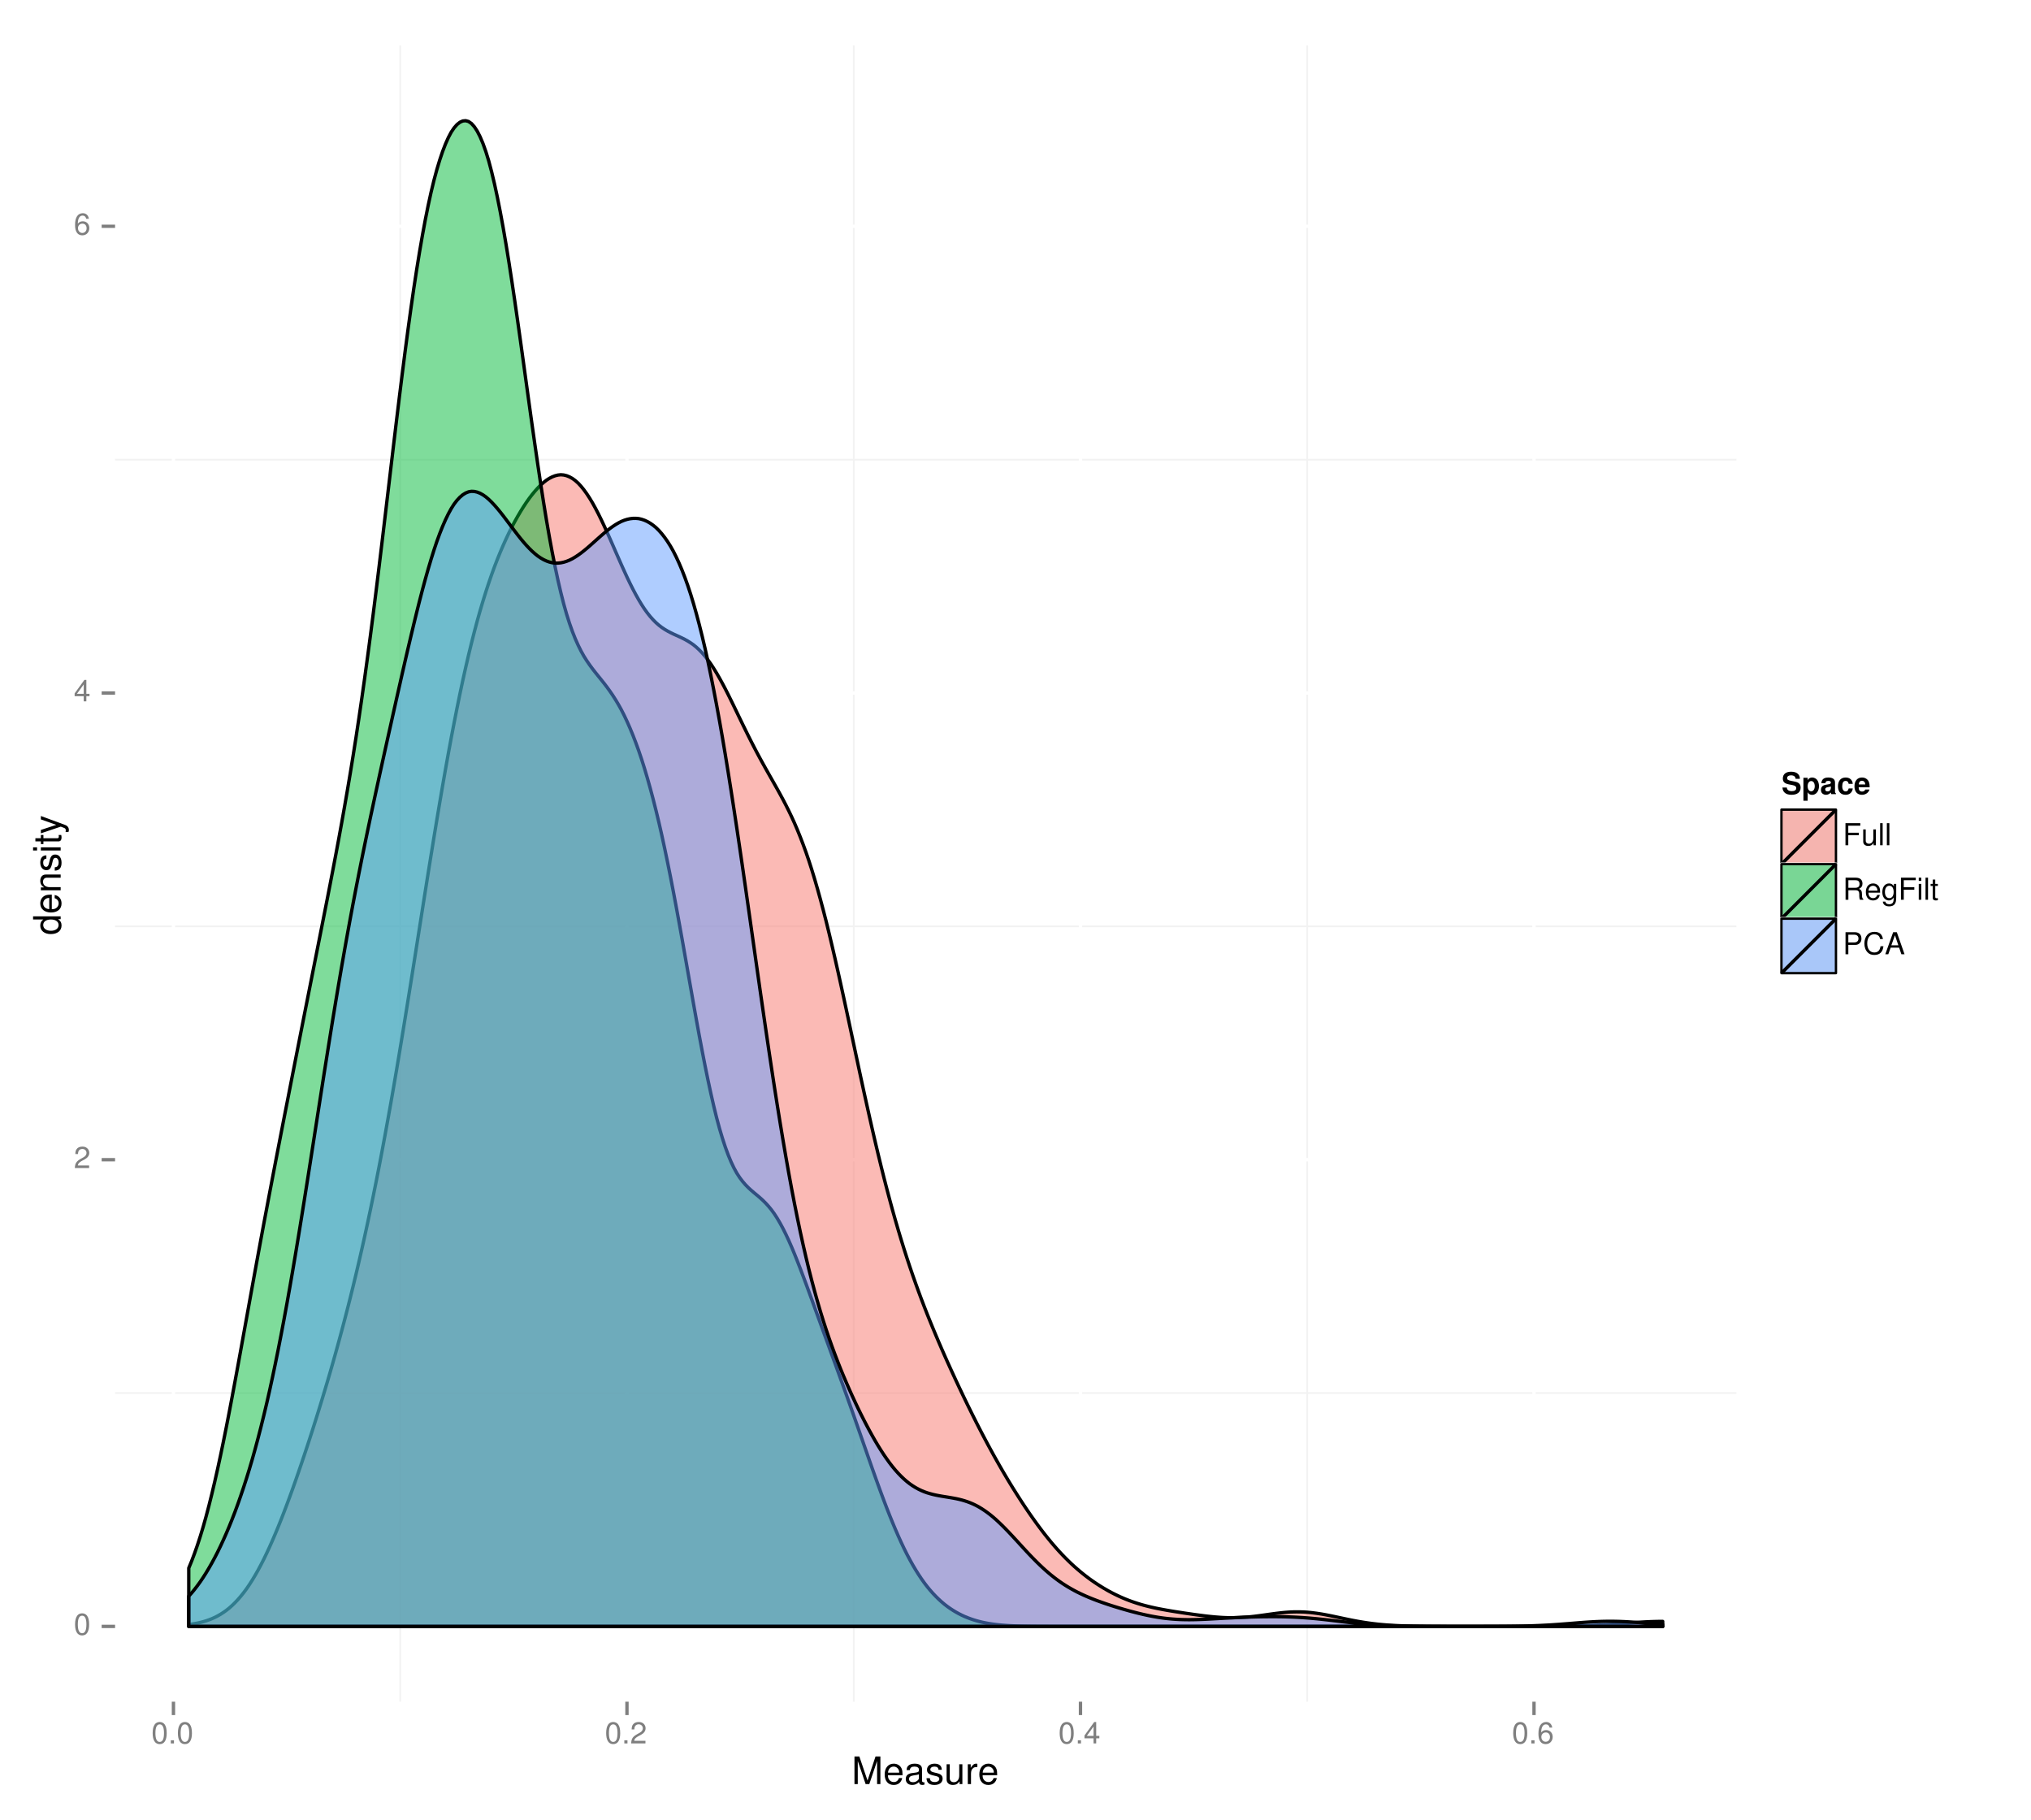 <?xml version="1.0" encoding="UTF-8"?>
<svg xmlns="http://www.w3.org/2000/svg" xmlns:xlink="http://www.w3.org/1999/xlink" width="644pt" height="577pt" viewBox="0 0 644 577" version="1.1">
<defs>
<g>
<symbol overflow="visible" id="glyph0-0">
<path style="stroke:none;" d=""/>
</symbol>
<symbol overflow="visible" id="glyph0-1">
<path style="stroke:none;" d="M 2.641 -6.797 C 2 -6.797 1.422 -6.531 1.078 -6.047 C 0.641 -5.453 0.406 -4.547 0.406 -3.297 C 0.406 -1 1.188 0.219 2.641 0.219 C 4.078 0.219 4.859 -1 4.859 -3.234 C 4.859 -4.562 4.656 -5.438 4.203 -6.047 C 3.844 -6.531 3.281 -6.797 2.641 -6.797 Z M 2.641 -6.047 C 3.547 -6.047 4 -5.125 4 -3.312 C 4 -1.375 3.562 -0.484 2.625 -0.484 C 1.734 -0.484 1.281 -1.422 1.281 -3.281 C 1.281 -5.141 1.734 -6.047 2.641 -6.047 Z M 2.641 -6.047 "/>
</symbol>
<symbol overflow="visible" id="glyph0-2">
<path style="stroke:none;" d="M 4.859 -0.828 L 1.281 -0.828 C 1.359 -1.391 1.672 -1.75 2.5 -2.234 L 3.469 -2.75 C 4.406 -3.266 4.906 -3.969 4.906 -4.812 C 4.906 -5.375 4.672 -5.906 4.266 -6.266 C 3.859 -6.625 3.375 -6.797 2.719 -6.797 C 1.859 -6.797 1.219 -6.5 0.844 -5.922 C 0.609 -5.562 0.5 -5.125 0.484 -4.438 L 1.328 -4.438 C 1.359 -4.906 1.406 -5.188 1.531 -5.406 C 1.75 -5.812 2.188 -6.062 2.703 -6.062 C 3.469 -6.062 4.031 -5.516 4.031 -4.781 C 4.031 -4.25 3.719 -3.797 3.125 -3.438 L 2.234 -2.938 C 0.812 -2.141 0.406 -1.5 0.328 0 L 4.859 0 Z M 4.859 -0.828 "/>
</symbol>
<symbol overflow="visible" id="glyph0-3">
<path style="stroke:none;" d="M 3.141 -1.625 L 3.141 0 L 3.984 0 L 3.984 -1.625 L 4.984 -1.625 L 4.984 -2.391 L 3.984 -2.391 L 3.984 -6.797 L 3.359 -6.797 L 0.266 -2.516 L 0.266 -1.625 Z M 3.141 -2.391 L 1 -2.391 L 3.141 -5.359 Z M 3.141 -2.391 "/>
</symbol>
<symbol overflow="visible" id="glyph0-4">
<path style="stroke:none;" d="M 4.781 -5.031 C 4.609 -6.141 3.891 -6.797 2.844 -6.797 C 2.094 -6.797 1.422 -6.438 1.031 -5.828 C 0.609 -5.172 0.406 -4.344 0.406 -3.094 C 0.406 -1.953 0.578 -1.234 0.984 -0.625 C 1.359 -0.078 1.953 0.219 2.703 0.219 C 3.984 0.219 4.922 -0.734 4.922 -2.078 C 4.922 -3.344 4.062 -4.234 2.844 -4.234 C 2.172 -4.234 1.641 -3.969 1.281 -3.469 C 1.281 -5.125 1.828 -6.047 2.797 -6.047 C 3.391 -6.047 3.797 -5.672 3.938 -5.031 Z M 2.734 -3.484 C 3.547 -3.484 4.062 -2.922 4.062 -2 C 4.062 -1.156 3.484 -0.531 2.703 -0.531 C 1.922 -0.531 1.328 -1.188 1.328 -2.047 C 1.328 -2.891 1.906 -3.484 2.734 -3.484 Z M 2.734 -3.484 "/>
</symbol>
<symbol overflow="visible" id="glyph0-5">
<path style="stroke:none;" d="M 1.828 -1 L 0.828 -1 L 0.828 0 L 1.828 0 Z M 1.828 -1 "/>
</symbol>
<symbol overflow="visible" id="glyph0-6">
<path style="stroke:none;" d="M 1.75 -3.188 L 5.094 -3.188 L 5.094 -3.969 L 1.75 -3.969 L 1.75 -6.203 L 5.562 -6.203 L 5.562 -7 L 0.859 -7 L 0.859 0 L 1.75 0 Z M 1.75 -3.188 "/>
</symbol>
<symbol overflow="visible" id="glyph0-7">
<path style="stroke:none;" d="M 4.625 0 L 4.625 -5.031 L 3.828 -5.031 L 3.828 -2.172 C 3.828 -1.156 3.297 -0.484 2.453 -0.484 C 1.828 -0.484 1.422 -0.859 1.422 -1.469 L 1.422 -5.031 L 0.625 -5.031 L 0.625 -1.156 C 0.625 -0.312 1.25 0.219 2.219 0.219 C 2.969 0.219 3.438 -0.031 3.906 -0.703 L 3.906 0 Z M 4.625 0 "/>
</symbol>
<symbol overflow="visible" id="glyph0-8">
<path style="stroke:none;" d="M 1.453 -7 L 0.656 -7 L 0.656 0 L 1.453 0 Z M 1.453 -7 "/>
</symbol>
<symbol overflow="visible" id="glyph0-9">
<path style="stroke:none;" d="M 1.781 -3.016 L 4.094 -3.016 C 4.891 -3.016 5.234 -2.625 5.234 -1.766 L 5.234 -1.141 C 5.234 -0.703 5.312 -0.281 5.438 0 L 6.516 0 L 6.516 -0.219 C 6.172 -0.453 6.109 -0.703 6.094 -1.625 C 6.078 -2.781 5.906 -3.125 5.141 -3.453 C 5.922 -3.844 6.25 -4.328 6.25 -5.125 C 6.25 -6.328 5.484 -7 4.109 -7 L 0.891 -7 L 0.891 0 L 1.781 0 Z M 1.781 -3.797 L 1.781 -6.203 L 3.938 -6.203 C 4.438 -6.203 4.734 -6.125 4.953 -5.938 C 5.188 -5.734 5.312 -5.422 5.312 -5 C 5.312 -4.172 4.891 -3.797 3.938 -3.797 Z M 1.781 -3.797 "/>
</symbol>
<symbol overflow="visible" id="glyph0-10">
<path style="stroke:none;" d="M 4.922 -2.25 C 4.922 -3.016 4.859 -3.469 4.719 -3.844 C 4.391 -4.672 3.625 -5.172 2.688 -5.172 C 1.281 -5.172 0.391 -4.094 0.391 -2.453 C 0.391 -0.797 1.25 0.219 2.672 0.219 C 3.812 0.219 4.609 -0.438 4.812 -1.531 L 4.016 -1.531 C 3.797 -0.859 3.344 -0.516 2.703 -0.516 C 2.188 -0.516 1.75 -0.75 1.484 -1.172 C 1.297 -1.453 1.234 -1.75 1.219 -2.25 Z M 1.234 -2.891 C 1.312 -3.828 1.875 -4.438 2.672 -4.438 C 3.469 -4.438 4.062 -3.781 4.062 -2.953 C 4.062 -2.938 4.062 -2.922 4.062 -2.891 Z M 1.234 -2.891 "/>
</symbol>
<symbol overflow="visible" id="glyph0-11">
<path style="stroke:none;" d="M 3.953 -5.031 L 3.953 -4.297 C 3.547 -4.891 3.062 -5.172 2.422 -5.172 C 1.141 -5.172 0.281 -4.062 0.281 -2.422 C 0.281 -1.609 0.5 -0.938 0.906 -0.453 C 1.281 -0.031 1.828 0.219 2.344 0.219 C 2.984 0.219 3.422 -0.047 3.875 -0.688 L 3.875 -0.422 C 3.875 0.266 3.797 0.672 3.594 0.953 C 3.375 1.25 2.969 1.422 2.469 1.422 C 2.109 1.422 1.781 1.328 1.562 1.156 C 1.375 1 1.312 0.875 1.25 0.578 L 0.438 0.578 C 0.531 1.531 1.266 2.094 2.453 2.094 C 3.188 2.094 3.844 1.859 4.156 1.453 C 4.547 0.984 4.688 0.359 4.688 -0.828 L 4.688 -5.031 Z M 2.5 -4.438 C 3.375 -4.438 3.875 -3.703 3.875 -2.453 C 3.875 -1.25 3.359 -0.516 2.516 -0.516 C 1.641 -0.516 1.109 -1.25 1.109 -2.469 C 1.109 -3.688 1.656 -4.438 2.5 -4.438 Z M 2.5 -4.438 "/>
</symbol>
<symbol overflow="visible" id="glyph0-12">
<path style="stroke:none;" d="M 1.438 -5.031 L 0.641 -5.031 L 0.641 0 L 1.438 0 Z M 1.438 -7 L 0.641 -7 L 0.641 -5.984 L 1.438 -5.984 Z M 1.438 -7 "/>
</symbol>
<symbol overflow="visible" id="glyph0-13">
<path style="stroke:none;" d="M 2.438 -5.031 L 1.609 -5.031 L 1.609 -6.406 L 0.812 -6.406 L 0.812 -5.031 L 0.141 -5.031 L 0.141 -4.375 L 0.812 -4.375 L 0.812 -0.578 C 0.812 -0.062 1.156 0.219 1.781 0.219 C 1.969 0.219 2.172 0.203 2.438 0.156 L 2.438 -0.516 C 2.328 -0.484 2.203 -0.484 2.047 -0.484 C 1.703 -0.484 1.609 -0.578 1.609 -0.938 L 1.609 -4.375 L 2.438 -4.375 Z M 2.438 -5.031 "/>
</symbol>
<symbol overflow="visible" id="glyph0-14">
<path style="stroke:none;" d="M 1.766 -2.969 L 3.969 -2.969 C 4.516 -2.969 4.938 -3.125 5.312 -3.469 C 5.734 -3.844 5.922 -4.297 5.922 -4.938 C 5.922 -6.25 5.141 -7 3.766 -7 L 0.875 -7 L 0.875 0 L 1.766 0 Z M 1.766 -3.75 L 1.766 -6.203 L 3.625 -6.203 C 4.484 -6.203 4.984 -5.75 4.984 -4.984 C 4.984 -4.219 4.484 -3.75 3.625 -3.75 Z M 1.766 -3.75 "/>
</symbol>
<symbol overflow="visible" id="glyph0-15">
<path style="stroke:none;" d="M 6.344 -4.828 C 6.078 -6.359 5.188 -7.109 3.656 -7.109 C 2.719 -7.109 1.953 -6.812 1.438 -6.234 C 0.812 -5.547 0.453 -4.547 0.453 -3.422 C 0.453 -2.266 0.812 -1.281 1.484 -0.594 C 2.016 -0.031 2.703 0.219 3.609 0.219 C 5.328 0.219 6.281 -0.703 6.5 -2.547 L 5.578 -2.547 C 5.5 -2.078 5.406 -1.75 5.25 -1.469 C 4.969 -0.891 4.375 -0.562 3.625 -0.562 C 2.234 -0.562 1.359 -1.672 1.359 -3.422 C 1.359 -5.219 2.203 -6.328 3.547 -6.328 C 4.109 -6.328 4.641 -6.156 4.938 -5.875 C 5.188 -5.641 5.328 -5.344 5.438 -4.828 Z M 6.344 -4.828 "/>
</symbol>
<symbol overflow="visible" id="glyph0-16">
<path style="stroke:none;" d="M 4.547 -2.094 L 5.266 0 L 6.266 0 L 3.812 -7 L 2.656 -7 L 0.156 0 L 1.109 0 L 1.859 -2.094 Z M 4.297 -2.844 L 2.078 -2.844 L 3.219 -6.031 Z M 4.297 -2.844 "/>
</symbol>
<symbol overflow="visible" id="glyph1-0">
<path style="stroke:none;" d=""/>
</symbol>
<symbol overflow="visible" id="glyph1-1">
<path style="stroke:none;" d="M 5.609 0 L 8.078 -7.328 L 8.078 0 L 9.125 0 L 9.125 -8.75 L 7.578 -8.75 L 5.047 -1.125 L 2.453 -8.75 L 0.906 -8.75 L 0.906 0 L 1.953 0 L 1.953 -7.328 L 4.438 0 Z M 5.609 0 "/>
</symbol>
<symbol overflow="visible" id="glyph1-2">
<path style="stroke:none;" d="M 6.156 -2.812 C 6.156 -3.766 6.078 -4.344 5.906 -4.812 C 5.5 -5.844 4.531 -6.469 3.359 -6.469 C 1.609 -6.469 0.484 -5.125 0.484 -3.062 C 0.484 -1 1.578 0.281 3.344 0.281 C 4.781 0.281 5.766 -0.547 6.031 -1.906 L 5.016 -1.906 C 4.734 -1.078 4.172 -0.641 3.375 -0.641 C 2.734 -0.641 2.203 -0.938 1.859 -1.469 C 1.625 -1.828 1.531 -2.188 1.531 -2.812 Z M 1.547 -3.625 C 1.625 -4.781 2.344 -5.547 3.344 -5.547 C 4.328 -5.547 5.094 -4.734 5.094 -3.703 C 5.094 -3.672 5.094 -3.641 5.078 -3.625 Z M 1.547 -3.625 "/>
</symbol>
<symbol overflow="visible" id="glyph1-3">
<path style="stroke:none;" d="M 6.422 -0.594 C 6.312 -0.562 6.266 -0.562 6.203 -0.562 C 5.859 -0.562 5.656 -0.75 5.656 -1.062 L 5.656 -4.75 C 5.656 -5.875 4.844 -6.469 3.297 -6.469 C 2.391 -6.469 1.625 -6.203 1.219 -5.734 C 0.922 -5.406 0.797 -5.047 0.781 -4.422 L 1.781 -4.422 C 1.875 -5.203 2.328 -5.547 3.266 -5.547 C 4.156 -5.547 4.672 -5.203 4.672 -4.609 L 4.672 -4.344 C 4.672 -3.922 4.422 -3.75 3.625 -3.641 C 2.203 -3.469 1.984 -3.422 1.609 -3.266 C 0.875 -2.969 0.5 -2.406 0.5 -1.578 C 0.5 -0.438 1.297 0.281 2.562 0.281 C 3.359 0.281 4 0 4.703 -0.641 C 4.781 -0.016 5.094 0.281 5.734 0.281 C 5.938 0.281 6.094 0.25 6.422 0.172 Z M 4.672 -1.984 C 4.672 -1.641 4.578 -1.438 4.266 -1.156 C 3.859 -0.797 3.375 -0.594 2.781 -0.594 C 2 -0.594 1.547 -0.969 1.547 -1.609 C 1.547 -2.266 1.984 -2.609 3.062 -2.766 C 4.109 -2.906 4.328 -2.953 4.672 -3.109 Z M 4.672 -1.984 "/>
</symbol>
<symbol overflow="visible" id="glyph1-4">
<path style="stroke:none;" d="M 5.25 -4.531 C 5.25 -5.766 4.422 -6.469 2.969 -6.469 C 1.516 -6.469 0.562 -5.719 0.562 -4.547 C 0.562 -3.562 1.062 -3.094 2.562 -2.734 L 3.484 -2.516 C 4.188 -2.344 4.469 -2.094 4.469 -1.625 C 4.469 -1.047 3.875 -0.641 3 -0.641 C 2.453 -0.641 2 -0.797 1.75 -1.062 C 1.594 -1.25 1.531 -1.422 1.469 -1.875 L 0.406 -1.875 C 0.453 -0.422 1.266 0.281 2.922 0.281 C 4.5 0.281 5.516 -0.5 5.516 -1.719 C 5.516 -2.656 4.984 -3.172 3.734 -3.469 L 2.766 -3.703 C 1.953 -3.891 1.609 -4.156 1.609 -4.594 C 1.609 -5.172 2.125 -5.547 2.938 -5.547 C 3.75 -5.547 4.172 -5.203 4.203 -4.531 Z M 5.25 -4.531 "/>
</symbol>
<symbol overflow="visible" id="glyph1-5">
<path style="stroke:none;" d="M 5.781 0 L 5.781 -6.281 L 4.781 -6.281 L 4.781 -2.719 C 4.781 -1.438 4.109 -0.594 3.078 -0.594 C 2.281 -0.594 1.781 -1.078 1.781 -1.844 L 1.781 -6.281 L 0.781 -6.281 L 0.781 -1.438 C 0.781 -0.391 1.562 0.281 2.781 0.281 C 3.703 0.281 4.297 -0.047 4.891 -0.875 L 4.891 0 Z M 5.781 0 "/>
</symbol>
<symbol overflow="visible" id="glyph1-6">
<path style="stroke:none;" d="M 0.828 -6.281 L 0.828 0 L 1.844 0 L 1.844 -3.266 C 1.844 -4.156 2.062 -4.75 2.547 -5.094 C 2.859 -5.328 3.156 -5.406 3.859 -5.406 L 3.859 -6.438 C 3.688 -6.453 3.594 -6.469 3.469 -6.469 C 2.812 -6.469 2.328 -6.078 1.75 -5.141 L 1.75 -6.281 Z M 0.828 -6.281 "/>
</symbol>
<symbol overflow="visible" id="glyph2-0">
<path style="stroke:none;" d=""/>
</symbol>
<symbol overflow="visible" id="glyph2-1">
<path style="stroke:none;" d="M -8.75 -5.938 L -8.75 -4.938 L -5.5 -4.938 C -6.125 -4.531 -6.469 -3.859 -6.469 -3.016 C -6.469 -1.375 -5.156 -0.312 -3.156 -0.312 C -1.031 -0.312 0.281 -1.359 0.281 -3.047 C 0.281 -3.906 -0.047 -4.516 -0.828 -5.047 L 0 -5.047 L 0 -5.938 Z M -5.531 -3.188 C -5.531 -4.266 -4.578 -4.938 -3.078 -4.938 C -1.625 -4.938 -0.656 -4.25 -0.656 -3.188 C -0.656 -2.094 -1.625 -1.359 -3.094 -1.359 C -4.562 -1.359 -5.531 -2.094 -5.531 -3.188 Z M -5.531 -3.188 "/>
</symbol>
<symbol overflow="visible" id="glyph2-2">
<path style="stroke:none;" d="M -2.812 -6.156 C -3.766 -6.156 -4.344 -6.078 -4.812 -5.906 C -5.844 -5.5 -6.469 -4.531 -6.469 -3.359 C -6.469 -1.609 -5.125 -0.484 -3.062 -0.484 C -1 -0.484 0.281 -1.578 0.281 -3.344 C 0.281 -4.781 -0.547 -5.766 -1.906 -6.031 L -1.906 -5.016 C -1.078 -4.734 -0.641 -4.172 -0.641 -3.375 C -0.641 -2.734 -0.938 -2.203 -1.469 -1.859 C -1.828 -1.625 -2.188 -1.531 -2.812 -1.531 Z M -3.625 -1.547 C -4.781 -1.625 -5.547 -2.344 -5.547 -3.344 C -5.547 -4.328 -4.734 -5.094 -3.703 -5.094 C -3.672 -5.094 -3.641 -5.094 -3.625 -5.078 Z M -3.625 -1.547 "/>
</symbol>
<symbol overflow="visible" id="glyph2-3">
<path style="stroke:none;" d="M -6.281 -0.844 L 0 -0.844 L 0 -1.844 L -3.469 -1.844 C -4.75 -1.844 -5.594 -2.516 -5.594 -3.547 C -5.594 -4.344 -5.109 -4.844 -4.359 -4.844 L 0 -4.844 L 0 -5.844 L -4.75 -5.844 C -5.797 -5.844 -6.469 -5.062 -6.469 -3.859 C -6.469 -2.922 -6.109 -2.312 -5.234 -1.766 L -6.281 -1.766 Z M -6.281 -0.844 "/>
</symbol>
<symbol overflow="visible" id="glyph2-4">
<path style="stroke:none;" d="M -4.531 -5.25 C -5.766 -5.25 -6.469 -4.422 -6.469 -2.969 C -6.469 -1.516 -5.719 -0.562 -4.547 -0.562 C -3.562 -0.562 -3.094 -1.062 -2.734 -2.562 L -2.516 -3.484 C -2.344 -4.188 -2.094 -4.469 -1.625 -4.469 C -1.047 -4.469 -0.641 -3.875 -0.641 -3 C -0.641 -2.453 -0.797 -2 -1.062 -1.75 C -1.25 -1.594 -1.422 -1.531 -1.875 -1.469 L -1.875 -0.406 C -0.422 -0.453 0.281 -1.266 0.281 -2.922 C 0.281 -4.5 -0.5 -5.516 -1.719 -5.516 C -2.656 -5.516 -3.172 -4.984 -3.469 -3.734 L -3.703 -2.766 C -3.891 -1.953 -4.156 -1.609 -4.594 -1.609 C -5.172 -1.609 -5.547 -2.125 -5.547 -2.938 C -5.547 -3.75 -5.203 -4.172 -4.531 -4.203 Z M -4.531 -5.25 "/>
</symbol>
<symbol overflow="visible" id="glyph2-5">
<path style="stroke:none;" d="M -6.281 -1.797 L -6.281 -0.797 L 0 -0.797 L 0 -1.797 Z M -8.75 -1.797 L -8.75 -0.797 L -7.484 -0.797 L -7.484 -1.797 Z M -8.75 -1.797 "/>
</symbol>
<symbol overflow="visible" id="glyph2-6">
<path style="stroke:none;" d="M -6.281 -3.047 L -6.281 -2.016 L -8.016 -2.016 L -8.016 -1.016 L -6.281 -1.016 L -6.281 -0.172 L -5.469 -0.172 L -5.469 -1.016 L -0.719 -1.016 C -0.078 -1.016 0.281 -1.453 0.281 -2.234 C 0.281 -2.469 0.25 -2.719 0.188 -3.047 L -0.641 -3.047 C -0.609 -2.922 -0.594 -2.766 -0.594 -2.562 C -0.594 -2.141 -0.719 -2.016 -1.156 -2.016 L -5.469 -2.016 L -5.469 -3.047 Z M -6.281 -3.047 "/>
</symbol>
<symbol overflow="visible" id="glyph2-7">
<path style="stroke:none;" d="M -6.281 -4.656 L -1.391 -2.922 L -6.281 -1.312 L -6.281 -0.234 L 0.031 -2.359 L 1.016 -1.984 C 1.469 -1.828 1.625 -1.594 1.625 -1.172 C 1.625 -1.031 1.609 -0.859 1.562 -0.641 L 2.453 -0.641 C 2.562 -0.859 2.609 -1.062 2.609 -1.312 C 2.609 -1.641 2.516 -1.984 2.312 -2.25 C 2.094 -2.562 1.828 -2.75 1.312 -2.938 L -6.281 -5.734 Z M -6.281 -4.656 "/>
</symbol>
<symbol overflow="visible" id="glyph3-0">
<path style="stroke:none;" d=""/>
</symbol>
<symbol overflow="visible" id="glyph3-1">
<path style="stroke:none;" d="M 5.828 -4.859 C 5.828 -5.5 5.672 -5.922 5.328 -6.312 C 4.859 -6.828 4.094 -7.109 3.078 -7.109 C 1.406 -7.109 0.438 -6.328 0.438 -4.953 C 0.438 -3.875 0.984 -3.344 2.391 -3.078 L 3.375 -2.891 C 4.344 -2.703 4.688 -2.438 4.688 -1.875 C 4.688 -1.281 4.156 -0.938 3.281 -0.938 C 2.297 -0.938 1.75 -1.344 1.703 -2.094 L 0.312 -2.094 C 0.391 -0.594 1.422 0.219 3.203 0.219 C 5.016 0.219 6.078 -0.625 6.078 -2.047 C 6.078 -3.141 5.516 -3.719 4.219 -3.969 L 3.125 -4.188 C 2.094 -4.391 1.797 -4.578 1.797 -5.094 C 1.797 -5.625 2.281 -5.953 3.016 -5.953 C 3.922 -5.953 4.438 -5.578 4.484 -4.859 Z M 5.828 -4.859 "/>
</symbol>
<symbol overflow="visible" id="glyph3-2">
<path style="stroke:none;" d="M 1.906 -5.188 L 0.562 -5.188 L 0.562 2.094 L 1.906 2.094 L 1.906 -0.609 C 2.219 -0.031 2.688 0.234 3.344 0.234 C 4.578 0.234 5.5 -0.938 5.5 -2.516 C 5.5 -3.25 5.297 -3.969 4.953 -4.453 C 4.609 -4.938 3.969 -5.266 3.344 -5.266 C 2.688 -5.266 2.219 -4.984 1.906 -4.406 Z M 3.031 -4.141 C 3.719 -4.141 4.156 -3.484 4.156 -2.5 C 4.156 -1.547 3.688 -0.891 3.031 -0.891 C 2.359 -0.891 1.906 -1.547 1.906 -2.516 C 1.906 -3.484 2.359 -4.141 3.031 -4.141 Z M 3.031 -4.141 "/>
</symbol>
<symbol overflow="visible" id="glyph3-3">
<path style="stroke:none;" d="M 5.031 -0.156 C 4.781 -0.391 4.719 -0.531 4.719 -0.797 L 4.719 -3.672 C 4.719 -4.734 4 -5.266 2.594 -5.266 C 1.203 -5.266 0.469 -4.672 0.391 -3.469 L 1.672 -3.469 C 1.75 -4.016 1.969 -4.188 2.625 -4.188 C 3.141 -4.188 3.406 -4.016 3.406 -3.672 C 3.406 -3.484 3.312 -3.344 3.172 -3.266 C 3 -3.172 3 -3.172 2.328 -3.062 L 1.797 -2.969 C 0.766 -2.797 0.266 -2.266 0.266 -1.328 C 0.266 -0.891 0.391 -0.531 0.641 -0.266 C 0.938 0.031 1.375 0.219 1.844 0.219 C 2.422 0.219 2.938 -0.031 3.422 -0.516 C 3.422 -0.25 3.438 -0.156 3.562 0 L 5.031 0 Z M 3.406 -2.078 C 3.406 -1.312 3.016 -0.859 2.344 -0.859 C 1.891 -0.859 1.609 -1.109 1.609 -1.484 C 1.609 -1.891 1.828 -2.078 2.375 -2.203 L 2.844 -2.281 C 3.188 -2.344 3.25 -2.375 3.406 -2.453 Z M 3.406 -2.078 "/>
</symbol>
<symbol overflow="visible" id="glyph3-4">
<path style="stroke:none;" d="M 5.016 -3.25 C 4.906 -4.516 4.062 -5.266 2.766 -5.266 C 1.234 -5.266 0.328 -4.25 0.328 -2.484 C 0.328 -0.781 1.219 0.219 2.75 0.219 C 4.016 0.219 4.891 -0.562 5.016 -1.797 L 3.719 -1.797 C 3.547 -1.125 3.281 -0.859 2.766 -0.859 C 2.078 -0.859 1.672 -1.484 1.672 -2.484 C 1.672 -2.969 1.766 -3.438 1.922 -3.734 C 2.078 -4.031 2.375 -4.188 2.766 -4.188 C 3.312 -4.188 3.562 -3.922 3.719 -3.25 Z M 5.016 -3.25 "/>
</symbol>
<symbol overflow="visible" id="glyph3-5">
<path style="stroke:none;" d="M 5.031 -2.172 C 5.031 -2.281 5.031 -2.328 5.031 -2.391 C 5.031 -2.922 4.953 -3.391 4.828 -3.766 C 4.484 -4.703 3.656 -5.266 2.609 -5.266 C 1.125 -5.266 0.219 -4.188 0.219 -2.453 C 0.219 -0.797 1.109 0.219 2.578 0.219 C 3.734 0.219 4.688 -0.438 4.984 -1.453 L 3.656 -1.453 C 3.484 -1.047 3.125 -0.812 2.625 -0.812 C 2.25 -0.812 1.938 -0.969 1.75 -1.25 C 1.625 -1.453 1.578 -1.672 1.547 -2.172 Z M 1.578 -3.062 C 1.656 -3.844 2 -4.234 2.594 -4.234 C 2.922 -4.234 3.234 -4.078 3.422 -3.812 C 3.547 -3.609 3.609 -3.422 3.641 -3.062 Z M 1.578 -3.062 "/>
</symbol>
</g>
<clipPath id="clip1">
  <path d="M 36.488 14.398 L 551 14.398 L 551 540 L 36.488 540 Z M 36.488 14.398 "/>
</clipPath>
<clipPath id="clip2">
  <path d="M 36.488 441 L 551 441 L 551 442 L 36.488 442 Z M 36.488 441 "/>
</clipPath>
<clipPath id="clip3">
  <path d="M 36.488 293 L 551 293 L 551 294 L 36.488 294 Z M 36.488 293 "/>
</clipPath>
<clipPath id="clip4">
  <path d="M 36.488 145 L 551 145 L 551 146 L 36.488 146 Z M 36.488 145 "/>
</clipPath>
<clipPath id="clip5">
  <path d="M 126 14.398 L 128 14.398 L 128 540 L 126 540 Z M 126 14.398 "/>
</clipPath>
<clipPath id="clip6">
  <path d="M 270 14.398 L 271 14.398 L 271 540 L 270 540 Z M 270 14.398 "/>
</clipPath>
<clipPath id="clip7">
  <path d="M 414 14.398 L 415 14.398 L 415 540 L 414 540 Z M 414 14.398 "/>
</clipPath>
<clipPath id="clip8">
  <path d="M 36.488 515 L 551.59 515 L 551.59 517 L 36.488 517 Z M 36.488 515 "/>
</clipPath>
<clipPath id="clip9">
  <path d="M 36.488 367 L 551.59 367 L 551.59 369 L 36.488 369 Z M 36.488 367 "/>
</clipPath>
<clipPath id="clip10">
  <path d="M 36.488 219 L 551.59 219 L 551.59 221 L 36.488 221 Z M 36.488 219 "/>
</clipPath>
<clipPath id="clip11">
  <path d="M 36.488 71 L 551.59 71 L 551.59 73 L 36.488 73 Z M 36.488 71 "/>
</clipPath>
<clipPath id="clip12">
  <path d="M 54 14.398 L 56 14.398 L 56 540.512 L 54 540.512 Z M 54 14.398 "/>
</clipPath>
<clipPath id="clip13">
  <path d="M 198 14.398 L 200 14.398 L 200 540.512 L 198 540.512 Z M 198 14.398 "/>
</clipPath>
<clipPath id="clip14">
  <path d="M 342 14.398 L 344 14.398 L 344 540.512 L 342 540.512 Z M 342 14.398 "/>
</clipPath>
<clipPath id="clip15">
  <path d="M 485 14.398 L 487 14.398 L 487 540.512 L 485 540.512 Z M 485 14.398 "/>
</clipPath>
</defs>
<g id="surface225740">
<rect x="0" y="0" width="644" height="577" style="fill:rgb(100%,100%,100%);fill-opacity:1;stroke:none;"/>
<rect x="0" y="0" width="644" height="577" style="fill:rgb(100%,100%,100%);fill-opacity:1;stroke:none;"/>
<path style="fill:none;stroke-width:1.063;stroke-linecap:round;stroke-linejoin:round;stroke:rgb(100%,100%,100%);stroke-opacity:1;stroke-miterlimit:10;" d="M 0 577 L 644 577 L 644 0 L 0 0 Z M 0 577 "/>
<g clip-path="url(#clip1)" clip-rule="nonzero">
<path style=" stroke:none;fill-rule:nonzero;fill:rgb(100%,100%,100%);fill-opacity:1;" d="M 36.488 539.512 L 550.59 539.512 L 550.59 14.398 L 36.488 14.398 Z M 36.488 539.512 "/>
</g>
<g clip-path="url(#clip2)" clip-rule="nonzero">
<path style="fill:none;stroke-width:0.531;stroke-linecap:butt;stroke-linejoin:round;stroke:rgb(94.902%,94.902%,94.902%);stroke-opacity:1;stroke-miterlimit:10;" d="M 36.488 441.66 L 550.586 441.66 "/>
</g>
<g clip-path="url(#clip3)" clip-rule="nonzero">
<path style="fill:none;stroke-width:0.531;stroke-linecap:butt;stroke-linejoin:round;stroke:rgb(94.902%,94.902%,94.902%);stroke-opacity:1;stroke-miterlimit:10;" d="M 36.488 293.695 L 550.586 293.695 "/>
</g>
<g clip-path="url(#clip4)" clip-rule="nonzero">
<path style="fill:none;stroke-width:0.531;stroke-linecap:butt;stroke-linejoin:round;stroke:rgb(94.902%,94.902%,94.902%);stroke-opacity:1;stroke-miterlimit:10;" d="M 36.488 145.727 L 550.586 145.727 "/>
</g>
<g clip-path="url(#clip5)" clip-rule="nonzero">
<path style="fill:none;stroke-width:0.531;stroke-linecap:butt;stroke-linejoin:round;stroke:rgb(94.902%,94.902%,94.902%);stroke-opacity:1;stroke-miterlimit:10;" d="M 126.902 539.512 L 126.902 14.398 "/>
</g>
<g clip-path="url(#clip6)" clip-rule="nonzero">
<path style="fill:none;stroke-width:0.531;stroke-linecap:butt;stroke-linejoin:round;stroke:rgb(94.902%,94.902%,94.902%);stroke-opacity:1;stroke-miterlimit:10;" d="M 270.703 539.512 L 270.703 14.398 "/>
</g>
<g clip-path="url(#clip7)" clip-rule="nonzero">
<path style="fill:none;stroke-width:0.531;stroke-linecap:butt;stroke-linejoin:round;stroke:rgb(94.902%,94.902%,94.902%);stroke-opacity:1;stroke-miterlimit:10;" d="M 414.508 539.512 L 414.508 14.398 "/>
</g>
<g clip-path="url(#clip8)" clip-rule="nonzero">
<path style="fill:none;stroke-width:1.063;stroke-linecap:butt;stroke-linejoin:round;stroke:rgb(100%,100%,100%);stroke-opacity:1;stroke-miterlimit:10;" d="M 36.488 515.645 L 550.586 515.645 "/>
</g>
<g clip-path="url(#clip9)" clip-rule="nonzero">
<path style="fill:none;stroke-width:1.063;stroke-linecap:butt;stroke-linejoin:round;stroke:rgb(100%,100%,100%);stroke-opacity:1;stroke-miterlimit:10;" d="M 36.488 367.676 L 550.586 367.676 "/>
</g>
<g clip-path="url(#clip10)" clip-rule="nonzero">
<path style="fill:none;stroke-width:1.063;stroke-linecap:butt;stroke-linejoin:round;stroke:rgb(100%,100%,100%);stroke-opacity:1;stroke-miterlimit:10;" d="M 36.488 219.711 L 550.586 219.711 "/>
</g>
<g clip-path="url(#clip11)" clip-rule="nonzero">
<path style="fill:none;stroke-width:1.063;stroke-linecap:butt;stroke-linejoin:round;stroke:rgb(100%,100%,100%);stroke-opacity:1;stroke-miterlimit:10;" d="M 36.488 71.742 L 550.586 71.742 "/>
</g>
<g clip-path="url(#clip12)" clip-rule="nonzero">
<path style="fill:none;stroke-width:1.063;stroke-linecap:butt;stroke-linejoin:round;stroke:rgb(100%,100%,100%);stroke-opacity:1;stroke-miterlimit:10;" d="M 55 539.512 L 55 14.398 "/>
</g>
<g clip-path="url(#clip13)" clip-rule="nonzero">
<path style="fill:none;stroke-width:1.063;stroke-linecap:butt;stroke-linejoin:round;stroke:rgb(100%,100%,100%);stroke-opacity:1;stroke-miterlimit:10;" d="M 198.801 539.512 L 198.801 14.398 "/>
</g>
<g clip-path="url(#clip14)" clip-rule="nonzero">
<path style="fill:none;stroke-width:1.063;stroke-linecap:butt;stroke-linejoin:round;stroke:rgb(100%,100%,100%);stroke-opacity:1;stroke-miterlimit:10;" d="M 342.605 539.512 L 342.605 14.398 "/>
</g>
<g clip-path="url(#clip15)" clip-rule="nonzero">
<path style="fill:none;stroke-width:1.063;stroke-linecap:butt;stroke-linejoin:round;stroke:rgb(100%,100%,100%);stroke-opacity:1;stroke-miterlimit:10;" d="M 486.41 539.512 L 486.41 14.398 "/>
</g>
<path style="fill-rule:nonzero;fill:rgb(97.255%,46.275%,42.745%);fill-opacity:0.502;stroke-width:1.063;stroke-linecap:round;stroke-linejoin:round;stroke:rgb(0%,0%,0%);stroke-opacity:1;stroke-miterlimit:10;" d="M 59.855 515.043 L 60.77 514.918 L 61.684 514.77 L 62.598 514.598 L 63.512 514.391 L 64.43 514.152 L 65.344 513.879 L 66.258 513.562 L 67.172 513.207 L 68.086 512.797 L 69 512.332 L 69.914 511.805 L 70.828 511.219 L 71.746 510.57 L 72.66 509.852 L 73.574 509.039 L 74.488 508.152 L 75.402 507.18 L 76.316 506.125 L 77.23 504.988 L 78.148 503.758 L 79.062 502.418 L 79.977 500.984 L 80.891 499.465 L 81.805 497.855 L 82.719 496.152 L 83.633 494.359 L 84.551 492.461 L 85.465 490.484 L 86.379 488.43 L 87.293 486.301 L 88.207 484.094 L 89.121 481.812 L 90.035 479.461 L 90.953 477.047 L 91.867 474.582 L 92.781 472.062 L 93.695 469.492 L 94.609 466.863 L 95.523 464.191 L 96.438 461.48 L 97.355 458.727 L 98.27 455.934 L 99.184 453.098 L 100.098 450.211 L 101.012 447.285 L 101.926 444.312 L 102.84 441.297 L 103.758 438.234 L 104.672 435.113 L 105.586 431.93 L 106.5 428.688 L 107.414 425.379 L 108.328 422.008 L 109.242 418.562 L 110.156 415.035 L 111.074 411.414 L 111.988 407.711 L 112.902 403.918 L 113.816 400.035 L 114.73 396.055 L 115.645 391.953 L 116.559 387.742 L 117.477 383.422 L 118.391 378.996 L 119.305 374.457 L 120.219 369.805 L 121.133 365.012 L 122.047 360.109 L 122.961 355.098 L 123.879 349.977 L 124.793 344.754 L 125.707 339.422 L 126.621 333.98 L 127.535 328.461 L 128.449 322.863 L 129.363 317.203 L 130.281 311.488 L 131.195 305.727 L 132.109 299.938 L 133.938 288.336 L 134.852 282.555 L 135.766 276.805 L 136.684 271.113 L 137.598 265.488 L 138.512 259.945 L 139.426 254.492 L 140.34 249.145 L 141.254 243.918 L 142.168 238.848 L 143.082 233.914 L 144 229.133 L 144.914 224.5 L 145.828 220.027 L 146.742 215.738 L 147.656 211.637 L 148.57 207.703 L 149.484 203.934 L 150.402 200.332 L 151.316 196.891 L 152.23 193.641 L 153.145 190.559 L 154.059 187.621 L 154.973 184.832 L 155.887 182.18 L 156.805 179.656 L 157.719 177.293 L 158.633 175.047 L 159.547 172.91 L 160.461 170.879 L 161.375 168.945 L 162.289 167.113 L 163.207 165.395 L 164.121 163.758 L 165.035 162.203 L 165.949 160.734 L 166.863 159.348 L 167.777 158.051 L 168.691 156.852 L 169.609 155.742 L 170.523 154.719 L 171.438 153.789 L 172.352 152.961 L 173.266 152.25 L 174.18 151.664 L 175.094 151.191 L 176.012 150.84 L 176.926 150.613 L 177.84 150.52 L 178.754 150.598 L 179.668 150.82 L 180.582 151.188 L 181.496 151.699 L 182.41 152.359 L 183.328 153.176 L 184.242 154.168 L 185.156 155.301 L 186.07 156.566 L 186.984 157.969 L 187.898 159.492 L 188.812 161.145 L 189.73 162.91 L 190.645 164.766 L 191.559 166.699 L 192.473 168.695 L 193.387 170.738 L 194.301 172.82 L 195.215 174.914 L 196.133 177.004 L 197.047 179.074 L 197.961 181.105 L 198.875 183.094 L 199.789 184.996 L 200.703 186.816 L 201.617 188.543 L 202.535 190.172 L 203.449 191.691 L 204.363 193.09 L 205.277 194.348 L 206.191 195.488 L 207.105 196.512 L 208.02 197.426 L 208.938 198.23 L 209.852 198.93 L 210.766 199.535 L 211.68 200.074 L 212.594 200.559 L 213.508 201.004 L 214.422 201.422 L 215.336 201.836 L 216.254 202.27 L 217.168 202.73 L 218.082 203.242 L 218.996 203.816 L 219.91 204.457 L 220.824 205.211 L 221.738 206.062 L 222.656 207.012 L 223.57 208.07 L 224.484 209.238 L 225.398 210.516 L 226.312 211.918 L 227.227 213.414 L 228.141 215 L 229.059 216.664 L 229.973 218.398 L 230.887 220.195 L 231.801 222.039 L 232.715 223.91 L 233.629 225.801 L 234.543 227.695 L 235.461 229.586 L 236.375 231.457 L 237.289 233.301 L 238.203 235.113 L 239.117 236.891 L 240.031 238.637 L 240.945 240.344 L 241.863 242.012 L 242.777 243.652 L 243.691 245.273 L 245.52 248.5 L 246.434 250.121 L 247.348 251.777 L 248.266 253.473 L 249.18 255.227 L 250.094 257.051 L 251.008 258.953 L 251.922 260.961 L 252.836 263.098 L 253.75 265.352 L 254.664 267.738 L 255.582 270.258 L 256.496 272.922 L 257.41 275.762 L 258.324 278.762 L 259.238 281.906 L 260.152 285.195 L 261.066 288.629 L 261.984 292.195 L 262.898 295.922 L 263.812 299.758 L 264.727 303.699 L 265.641 307.734 L 266.555 311.844 L 267.469 316.027 L 268.387 320.266 L 269.301 324.531 L 270.215 328.816 L 271.129 333.105 L 272.043 337.387 L 272.957 341.641 L 273.871 345.848 L 274.789 350.004 L 275.703 354.102 L 276.617 358.129 L 277.531 362.078 L 278.445 365.926 L 279.359 369.676 L 280.273 373.332 L 281.191 376.887 L 282.105 380.344 L 283.02 383.699 L 283.934 386.93 L 284.848 390.062 L 285.762 393.098 L 286.676 396.043 L 287.59 398.895 L 288.508 401.656 L 289.422 404.324 L 290.336 406.914 L 291.25 409.438 L 292.164 411.895 L 293.078 414.289 L 293.992 416.621 L 294.91 418.898 L 295.824 421.129 L 296.738 423.316 L 297.652 425.469 L 298.566 427.586 L 299.48 429.668 L 300.395 431.719 L 301.312 433.742 L 302.227 435.742 L 303.141 437.715 L 304.055 439.668 L 304.969 441.594 L 305.883 443.5 L 306.797 445.383 L 307.715 447.246 L 308.629 449.086 L 309.543 450.902 L 310.457 452.691 L 311.371 454.453 L 312.285 456.195 L 313.199 457.914 L 314.117 459.605 L 315.031 461.27 L 315.945 462.906 L 316.859 464.516 L 317.773 466.102 L 318.688 467.664 L 319.602 469.199 L 320.516 470.707 L 321.434 472.188 L 322.348 473.641 L 323.262 475.07 L 324.176 476.477 L 325.09 477.859 L 326.004 479.207 L 326.918 480.531 L 327.836 481.824 L 328.75 483.094 L 329.664 484.332 L 330.578 485.543 L 331.492 486.715 L 332.406 487.855 L 333.32 488.969 L 334.238 490.047 L 335.152 491.09 L 336.066 492.102 L 336.98 493.07 L 337.895 494.008 L 338.809 494.914 L 339.723 495.789 L 340.641 496.633 L 341.555 497.438 L 342.469 498.211 L 343.383 498.957 L 344.297 499.676 L 345.211 500.367 L 346.125 501.031 L 347.043 501.664 L 347.957 502.273 L 348.871 502.855 L 349.785 503.418 L 350.699 503.957 L 351.613 504.473 L 352.527 504.961 L 353.445 505.426 L 354.359 505.871 L 355.273 506.293 L 356.188 506.695 L 357.102 507.074 L 358.016 507.43 L 358.93 507.766 L 359.844 508.078 L 360.762 508.375 L 361.676 508.656 L 362.59 508.914 L 363.504 509.156 L 364.418 509.383 L 365.332 509.598 L 366.246 509.801 L 367.164 509.992 L 368.078 510.168 L 368.992 510.34 L 369.906 510.504 L 370.82 510.664 L 371.734 510.816 L 372.648 510.965 L 373.566 511.109 L 375.395 511.391 L 376.309 511.527 L 378.137 511.793 L 379.051 511.922 L 379.969 512.043 L 380.883 512.164 L 381.797 512.281 L 382.711 512.391 L 383.625 512.488 L 384.539 512.582 L 385.453 512.664 L 386.371 512.734 L 387.285 512.797 L 388.199 512.844 L 389.113 512.875 L 390.027 512.891 L 390.941 512.895 L 391.855 512.883 L 392.77 512.855 L 393.688 512.812 L 394.602 512.75 L 395.516 512.676 L 396.43 512.59 L 397.344 512.492 L 398.258 512.383 L 399.172 512.266 L 400.09 512.141 L 401.004 512.016 L 402.832 511.758 L 403.746 511.633 L 404.66 511.512 L 405.574 511.402 L 406.492 511.305 L 407.406 511.215 L 408.32 511.145 L 409.234 511.086 L 410.148 511.051 L 411.062 511.035 L 411.977 511.039 L 412.895 511.062 L 413.809 511.105 L 414.723 511.172 L 415.637 511.258 L 416.551 511.363 L 417.465 511.484 L 418.379 511.621 L 419.297 511.77 L 420.211 511.934 L 421.125 512.109 L 422.039 512.293 L 422.953 512.48 L 424.781 512.871 L 425.699 513.066 L 427.527 513.449 L 428.441 513.633 L 429.355 513.812 L 430.27 513.984 L 431.184 514.145 L 432.098 514.297 L 433.016 514.441 L 433.93 514.574 L 434.844 514.699 L 435.758 514.812 L 436.672 514.918 L 437.586 515.012 L 438.5 515.094 L 439.418 515.172 L 440.332 515.238 L 441.246 515.297 L 442.16 515.352 L 443.074 515.395 L 443.988 515.434 L 444.902 515.469 L 445.82 515.5 L 447.648 515.547 L 449.477 515.578 L 451.305 515.602 L 452.223 515.609 L 453.137 515.617 L 454.051 515.621 L 454.965 515.629 L 455.879 515.633 L 456.793 515.633 L 457.707 515.637 L 458.625 515.637 L 459.539 515.641 L 462.281 515.641 L 463.195 515.645 L 481.488 515.645 L 482.402 515.641 L 485.148 515.641 L 486.062 515.637 L 487.891 515.637 L 490.633 515.625 L 491.551 515.621 L 492.465 515.613 L 493.379 515.609 L 494.293 515.598 L 495.207 515.59 L 497.035 515.566 L 497.953 515.551 L 499.781 515.512 L 500.695 515.488 L 501.609 515.461 L 503.438 515.398 L 504.352 515.359 L 505.27 515.32 L 507.098 515.227 L 508.926 515.117 L 509.84 515.059 L 510.754 514.996 L 511.672 514.93 L 512.586 514.859 L 513.5 514.793 L 514.414 514.723 L 515.328 514.648 L 516.242 514.578 L 517.156 514.512 L 518.074 514.441 L 519.902 514.316 L 520.816 514.262 L 521.73 514.211 L 522.645 514.168 L 523.559 514.129 L 524.477 514.102 L 525.391 514.078 L 526.305 514.066 L 527.219 514.062 L 527.219 515.645 L 59.855 515.645 Z M 59.855 515.043 "/>
<path style="fill-rule:nonzero;fill:rgb(0%,72.941%,21.961%);fill-opacity:0.502;stroke-width:1.063;stroke-linecap:round;stroke-linejoin:round;stroke:rgb(0%,0%,0%);stroke-opacity:1;stroke-miterlimit:10;" d="M 59.855 497.145 L 60.77 494.918 L 61.684 492.5 L 62.598 489.887 L 63.512 487.074 L 64.43 484.055 L 65.344 480.801 L 66.258 477.328 L 67.172 473.652 L 68.086 469.785 L 69 465.734 L 69.914 461.504 L 70.828 457.109 L 71.746 452.539 L 72.66 447.844 L 73.574 443.043 L 74.488 438.152 L 75.402 433.191 L 76.316 428.176 L 77.23 423.125 L 78.148 418.059 L 79.062 412.996 L 79.977 407.945 L 80.891 402.918 L 81.805 397.922 L 82.719 392.965 L 83.633 388.051 L 84.551 383.184 L 85.465 378.352 L 86.379 373.555 L 87.293 368.789 L 88.207 364.051 L 89.121 359.34 L 90.035 354.645 L 90.953 349.965 L 91.867 345.293 L 92.781 340.629 L 93.695 335.973 L 94.609 331.324 L 95.523 326.68 L 96.438 322.043 L 97.355 317.418 L 98.27 312.797 L 99.184 308.18 L 101.012 298.961 L 101.926 294.348 L 102.84 289.719 L 103.758 285.07 L 104.672 280.379 L 105.586 275.645 L 106.5 270.844 L 107.414 265.949 L 108.328 260.941 L 109.242 255.809 L 110.156 250.531 L 111.074 245.094 L 111.988 239.48 L 112.902 233.68 L 113.816 227.629 L 114.73 221.371 L 115.645 214.895 L 116.559 208.211 L 117.477 201.32 L 118.391 194.234 L 119.305 186.953 L 120.219 179.504 L 121.133 171.934 L 122.047 164.277 L 122.961 156.562 L 123.879 148.828 L 124.793 141.117 L 125.707 133.484 L 126.621 125.973 L 127.535 118.621 L 128.449 111.469 L 129.363 104.543 L 130.281 97.883 L 131.195 91.531 L 132.109 85.551 L 133.023 79.91 L 133.938 74.629 L 134.852 69.703 L 135.766 65.145 L 136.684 60.953 L 137.598 57.18 L 138.512 53.785 L 139.426 50.738 L 140.34 48.031 L 141.254 45.656 L 142.168 43.605 L 143.082 41.879 L 144 40.527 L 144.914 39.488 L 145.828 38.762 L 146.742 38.352 L 147.656 38.27 L 148.57 38.516 L 149.484 39.148 L 150.402 40.172 L 151.316 41.566 L 152.23 43.344 L 153.145 45.508 L 154.059 48.07 L 154.973 51.035 L 155.887 54.484 L 156.805 58.34 L 157.719 62.582 L 158.633 67.203 L 159.547 72.184 L 160.461 77.496 L 161.375 83.141 L 162.289 89.09 L 163.207 95.258 L 164.121 101.613 L 165.035 108.102 L 165.949 114.688 L 166.863 121.324 L 167.777 127.953 L 168.691 134.512 L 169.609 140.961 L 170.523 147.258 L 171.438 153.363 L 172.352 159.242 L 173.266 164.855 L 174.18 170.121 L 175.094 175.07 L 176.012 179.688 L 176.926 183.973 L 177.84 187.91 L 178.754 191.512 L 179.668 194.738 L 180.582 197.617 L 181.496 200.203 L 182.41 202.516 L 183.328 204.574 L 184.242 206.414 L 185.156 208.055 L 186.07 209.504 L 186.984 210.832 L 187.898 212.07 L 188.812 213.242 L 189.73 214.383 L 190.645 215.516 L 191.559 216.664 L 192.473 217.863 L 193.387 219.125 L 194.301 220.465 L 195.215 221.898 L 196.133 223.438 L 197.047 225.09 L 197.961 226.891 L 198.875 228.832 L 199.789 230.91 L 200.703 233.133 L 201.617 235.508 L 202.535 238.039 L 203.449 240.742 L 204.363 243.637 L 205.277 246.707 L 206.191 249.957 L 207.105 253.387 L 208.02 257.004 L 208.938 260.805 L 209.852 264.82 L 210.766 269.031 L 211.68 273.418 L 212.594 277.969 L 213.508 282.68 L 214.422 287.527 L 215.336 292.504 L 216.254 297.59 L 217.168 302.742 L 218.082 307.93 L 218.996 313.121 L 219.91 318.289 L 220.824 323.395 L 221.738 328.395 L 222.656 333.246 L 223.57 337.922 L 224.484 342.398 L 225.398 346.645 L 226.312 350.645 L 227.227 354.375 L 228.141 357.762 L 229.059 360.848 L 229.973 363.637 L 230.887 366.129 L 231.801 368.336 L 232.715 370.273 L 233.629 371.934 L 234.543 373.344 L 235.461 374.559 L 236.375 375.617 L 237.289 376.551 L 238.203 377.387 L 239.117 378.168 L 240.031 378.926 L 240.945 379.703 L 241.863 380.535 L 242.777 381.441 L 243.691 382.445 L 244.605 383.562 L 245.52 384.812 L 246.434 386.23 L 247.348 387.789 L 248.266 389.488 L 249.18 391.32 L 250.094 393.281 L 251.008 395.359 L 251.922 397.555 L 252.836 399.84 L 253.75 402.195 L 254.664 404.609 L 255.582 407.062 L 256.496 409.547 L 257.41 412.051 L 258.324 414.566 L 259.238 417.086 L 261.066 422.117 L 261.984 424.625 L 262.898 427.133 L 263.812 429.637 L 264.727 432.145 L 265.641 434.66 L 266.555 437.18 L 267.469 439.715 L 268.387 442.262 L 269.301 444.824 L 270.215 447.406 L 271.129 450 L 272.043 452.609 L 272.957 455.227 L 273.871 457.848 L 274.789 460.469 L 275.703 463.082 L 276.617 465.68 L 277.531 468.25 L 278.445 470.789 L 279.359 473.293 L 280.273 475.746 L 281.191 478.148 L 282.105 480.477 L 283.02 482.73 L 283.934 484.91 L 284.848 487.012 L 285.762 489.027 L 286.676 490.957 L 287.59 492.793 L 288.508 494.523 L 289.422 496.164 L 290.336 497.711 L 291.25 499.172 L 292.164 500.543 L 293.078 501.832 L 293.992 503.027 L 294.91 504.137 L 295.824 505.172 L 296.738 506.133 L 297.652 507.031 L 298.566 507.859 L 299.48 508.629 L 300.395 509.332 L 301.312 509.977 L 302.227 510.574 L 303.141 511.125 L 304.055 511.629 L 304.969 512.09 L 305.883 512.512 L 306.797 512.887 L 307.715 513.23 L 308.629 513.543 L 309.543 513.82 L 310.457 514.074 L 311.371 514.297 L 312.285 514.492 L 313.199 514.664 L 314.117 514.816 L 315.031 514.949 L 315.945 515.062 L 316.859 515.164 L 317.773 515.246 L 318.688 515.316 L 319.602 515.379 L 320.516 515.43 L 321.434 515.473 L 322.348 515.508 L 323.262 515.535 L 324.176 515.559 L 325.09 515.578 L 326.004 515.59 L 326.918 515.605 L 327.836 515.613 L 328.75 515.621 L 329.664 515.625 L 330.578 515.633 L 331.492 515.633 L 333.32 515.641 L 336.066 515.641 L 336.98 515.645 L 527.219 515.645 L 59.855 515.645 Z M 59.855 497.145 "/>
<path style="fill-rule:nonzero;fill:rgb(38.039%,61.176%,100%);fill-opacity:0.502;stroke-width:1.063;stroke-linecap:round;stroke-linejoin:round;stroke:rgb(0%,0%,0%);stroke-opacity:1;stroke-miterlimit:10;" d="M 59.855 506.074 L 60.77 505.035 L 61.684 503.922 L 62.598 502.734 L 63.512 501.473 L 64.43 500.109 L 65.344 498.672 L 66.258 497.148 L 67.172 495.543 L 68.086 493.855 L 69 492.082 L 69.914 490.199 L 70.828 488.23 L 71.746 486.164 L 72.66 484.008 L 73.574 481.75 L 74.488 479.391 L 75.402 476.902 L 76.316 474.301 L 77.23 471.59 L 78.148 468.758 L 79.062 465.801 L 79.977 462.703 L 80.891 459.449 L 81.805 456.051 L 82.719 452.512 L 83.633 448.824 L 84.551 444.984 L 85.465 440.965 L 86.379 436.773 L 87.293 432.422 L 88.207 427.914 L 89.121 423.25 L 90.035 418.434 L 90.953 413.445 L 91.867 408.305 L 92.781 403.035 L 93.695 397.645 L 94.609 392.141 L 95.523 386.539 L 96.438 380.836 L 97.355 375.062 L 98.27 369.242 L 99.184 363.383 L 100.098 357.508 L 101.012 351.629 L 101.926 345.77 L 102.84 339.945 L 103.758 334.168 L 104.672 328.457 L 105.586 322.82 L 106.5 317.27 L 107.414 311.836 L 108.328 306.508 L 109.242 301.285 L 110.156 296.176 L 111.074 291.176 L 111.988 286.293 L 112.902 281.531 L 113.816 276.871 L 114.73 272.301 L 115.645 267.816 L 116.559 263.41 L 117.477 259.074 L 118.391 254.801 L 119.305 250.57 L 120.219 246.379 L 121.133 242.215 L 122.047 238.07 L 122.961 233.953 L 123.879 229.848 L 124.793 225.754 L 125.707 221.68 L 126.621 217.625 L 127.535 213.59 L 128.449 209.598 L 129.363 205.652 L 130.281 201.762 L 131.195 197.938 L 132.109 194.195 L 133.023 190.547 L 133.938 187.035 L 134.852 183.656 L 135.766 180.422 L 136.684 177.336 L 137.598 174.422 L 138.512 171.688 L 139.426 169.188 L 140.34 166.891 L 141.254 164.797 L 142.168 162.91 L 143.082 161.242 L 144 159.797 L 144.914 158.613 L 145.828 157.637 L 146.742 156.867 L 147.656 156.305 L 148.57 155.934 L 149.484 155.773 L 150.402 155.816 L 151.316 156.023 L 152.23 156.387 L 153.145 156.898 L 154.059 157.539 L 154.973 158.316 L 155.887 159.207 L 156.805 160.184 L 157.719 161.238 L 158.633 162.352 L 159.547 163.512 L 160.461 164.715 L 161.375 165.93 L 162.289 167.152 L 163.207 168.359 L 164.121 169.547 L 165.035 170.703 L 165.949 171.805 L 166.863 172.848 L 167.777 173.82 L 168.691 174.723 L 169.609 175.547 L 170.523 176.281 L 171.438 176.902 L 172.352 177.43 L 173.266 177.855 L 174.18 178.18 L 175.094 178.406 L 176.012 178.527 L 176.926 178.527 L 177.84 178.43 L 178.754 178.238 L 179.668 177.953 L 180.582 177.586 L 181.496 177.133 L 182.41 176.59 L 183.328 175.984 L 184.242 175.324 L 185.156 174.609 L 186.07 173.855 L 186.984 173.07 L 187.898 172.258 L 188.812 171.438 L 189.73 170.621 L 190.645 169.812 L 191.559 169.027 L 192.473 168.273 L 193.387 167.566 L 194.301 166.91 L 195.215 166.309 L 196.133 165.773 L 197.047 165.309 L 197.961 164.938 L 198.875 164.652 L 199.789 164.457 L 200.703 164.352 L 201.617 164.34 L 202.535 164.422 L 203.449 164.633 L 204.363 164.945 L 205.277 165.363 L 206.191 165.891 L 207.105 166.531 L 208.02 167.285 L 208.938 168.195 L 209.852 169.23 L 210.766 170.398 L 211.68 171.707 L 212.594 173.16 L 213.508 174.777 L 214.422 176.59 L 215.336 178.574 L 216.254 180.738 L 217.168 183.09 L 218.082 185.637 L 218.996 188.402 L 219.91 191.41 L 220.824 194.633 L 221.738 198.074 L 222.656 201.734 L 223.57 205.617 L 224.484 209.75 L 225.398 214.133 L 226.312 218.73 L 227.227 223.539 L 228.141 228.551 L 229.059 233.762 L 229.973 239.191 L 230.887 244.805 L 231.801 250.574 L 232.715 256.492 L 233.629 262.535 L 234.543 268.695 L 235.461 274.969 L 236.375 281.312 L 237.289 287.711 L 238.203 294.141 L 239.117 300.59 L 240.031 307.031 L 240.945 313.441 L 241.863 319.797 L 242.777 326.09 L 243.691 332.293 L 244.605 338.398 L 245.52 344.383 L 246.434 350.199 L 247.348 355.871 L 248.266 361.379 L 249.18 366.723 L 250.094 371.887 L 251.008 376.855 L 251.922 381.602 L 252.836 386.156 L 253.75 390.52 L 254.664 394.695 L 255.582 398.68 L 256.496 402.465 L 257.41 406.047 L 258.324 409.465 L 259.238 412.723 L 260.152 415.832 L 261.066 418.797 L 261.984 421.613 L 262.898 424.297 L 263.812 426.871 L 264.727 429.352 L 265.641 431.738 L 266.555 434.043 L 267.469 436.258 L 268.387 438.406 L 269.301 440.496 L 270.215 442.523 L 271.129 444.504 L 272.043 446.43 L 272.957 448.297 L 273.871 450.109 L 274.789 451.875 L 275.703 453.59 L 276.617 455.246 L 277.531 456.852 L 278.445 458.379 L 279.359 459.844 L 280.273 461.246 L 281.191 462.578 L 282.105 463.84 L 283.02 465.023 L 283.934 466.121 L 284.848 467.137 L 285.762 468.082 L 286.676 468.949 L 287.59 469.742 L 288.508 470.453 L 289.422 471.082 L 290.336 471.645 L 291.25 472.145 L 292.164 472.582 L 293.078 472.965 L 293.992 473.289 L 294.91 473.562 L 295.824 473.805 L 296.738 474.012 L 297.652 474.191 L 298.566 474.355 L 299.48 474.508 L 300.395 474.652 L 301.312 474.805 L 302.227 474.965 L 303.141 475.137 L 304.055 475.336 L 304.969 475.566 L 305.883 475.832 L 306.797 476.137 L 307.715 476.484 L 308.629 476.879 L 309.543 477.32 L 310.457 477.82 L 311.371 478.379 L 312.285 478.984 L 313.199 479.641 L 314.117 480.344 L 315.031 481.102 L 315.945 481.91 L 316.859 482.758 L 317.773 483.641 L 318.688 484.559 L 319.602 485.5 L 320.516 486.469 L 321.434 487.453 L 322.348 488.445 L 324.176 490.445 L 325.09 491.438 L 326.004 492.418 L 326.918 493.379 L 327.836 494.324 L 328.75 495.242 L 329.664 496.137 L 330.578 497 L 331.492 497.832 L 332.406 498.625 L 333.32 499.387 L 334.238 500.113 L 335.152 500.805 L 336.066 501.465 L 336.98 502.09 L 337.895 502.676 L 338.809 503.234 L 339.723 503.766 L 340.641 504.27 L 341.555 504.75 L 342.469 505.199 L 343.383 505.625 L 344.297 506.035 L 345.211 506.426 L 346.125 506.801 L 347.043 507.164 L 347.957 507.508 L 348.871 507.84 L 349.785 508.164 L 350.699 508.477 L 351.613 508.781 L 352.527 509.078 L 353.445 509.367 L 354.359 509.648 L 355.273 509.922 L 356.188 510.191 L 357.102 510.453 L 358.016 510.711 L 358.93 510.957 L 359.844 511.195 L 360.762 511.43 L 361.676 511.652 L 362.59 511.863 L 363.504 512.066 L 364.418 512.258 L 365.332 512.438 L 366.246 512.602 L 367.164 512.758 L 368.078 512.898 L 368.992 513.023 L 369.906 513.133 L 370.82 513.227 L 371.734 513.309 L 372.648 513.375 L 373.566 513.43 L 374.48 513.469 L 375.395 513.492 L 376.309 513.508 L 377.223 513.512 L 378.137 513.504 L 379.051 513.484 L 379.969 513.461 L 381.797 513.391 L 382.711 513.348 L 383.625 513.301 L 385.453 513.199 L 386.371 513.148 L 389.113 512.996 L 391.855 512.855 L 392.77 512.816 L 393.688 512.777 L 394.602 512.738 L 396.43 512.676 L 397.344 512.648 L 398.258 512.625 L 399.172 512.605 L 400.09 512.586 L 401.004 512.574 L 402.832 512.559 L 403.746 512.559 L 404.66 512.562 L 405.574 512.57 L 406.492 512.582 L 407.406 512.602 L 408.32 512.629 L 409.234 512.66 L 410.148 512.695 L 411.062 512.738 L 411.977 512.789 L 412.895 512.844 L 414.723 512.977 L 415.637 513.051 L 416.551 513.133 L 417.465 513.219 L 418.379 513.312 L 419.297 513.406 L 421.125 513.609 L 422.039 513.715 L 424.781 514.043 L 425.699 514.152 L 428.441 514.469 L 430.27 514.664 L 431.184 514.754 L 432.098 514.84 L 433.016 514.926 L 433.93 515 L 434.844 515.07 L 435.758 515.137 L 436.672 515.199 L 437.586 515.254 L 438.5 515.305 L 439.418 515.352 L 441.246 515.43 L 442.16 515.461 L 443.074 515.488 L 444.902 515.535 L 445.82 515.551 L 447.648 515.582 L 448.562 515.594 L 451.305 515.617 L 452.223 515.621 L 453.137 515.629 L 454.051 515.629 L 455.879 515.637 L 456.793 515.637 L 457.707 515.641 L 461.367 515.641 L 462.281 515.645 L 465.023 515.645 L 465.941 515.641 L 469.598 515.641 L 470.512 515.637 L 471.426 515.637 L 472.344 515.633 L 473.258 515.629 L 474.172 515.629 L 475.086 515.621 L 476 515.617 L 477.828 515.602 L 478.746 515.594 L 480.574 515.57 L 482.402 515.539 L 484.23 515.492 L 485.148 515.469 L 486.062 515.438 L 487.891 515.367 L 488.805 515.324 L 490.633 515.23 L 491.551 515.176 L 492.465 515.117 L 494.293 514.992 L 497.035 514.781 L 497.953 514.707 L 500.695 514.484 L 501.609 514.414 L 502.523 514.348 L 503.438 514.285 L 504.352 514.227 L 505.27 514.176 L 506.184 514.129 L 507.098 514.094 L 508.012 514.062 L 508.926 514.043 L 509.84 514.031 L 510.754 514.027 L 511.672 514.035 L 512.586 514.051 L 513.5 514.074 L 514.414 514.109 L 515.328 514.148 L 516.242 514.199 L 517.156 514.254 L 518.074 514.312 L 519.902 514.445 L 520.816 514.52 L 521.73 514.59 L 523.559 514.738 L 524.477 514.812 L 526.305 514.953 L 527.219 515.02 L 527.219 515.645 L 59.855 515.645 Z M 59.855 506.074 "/>
<g style="fill:rgb(49.804%,49.804%,49.804%);fill-opacity:1;">
  <use xlink:href="#glyph0-1" x="23.398" y="518.292"/>
</g>
<g style="fill:rgb(49.804%,49.804%,49.804%);fill-opacity:1;">
  <use xlink:href="#glyph0-2" x="23.398" y="370.323"/>
</g>
<g style="fill:rgb(49.804%,49.804%,49.804%);fill-opacity:1;">
  <use xlink:href="#glyph0-3" x="23.398" y="222.358"/>
</g>
<g style="fill:rgb(49.804%,49.804%,49.804%);fill-opacity:1;">
  <use xlink:href="#glyph0-4" x="23.398" y="74.39"/>
</g>
<path style="fill:none;stroke-width:1.063;stroke-linecap:butt;stroke-linejoin:round;stroke:rgb(49.804%,49.804%,49.804%);stroke-opacity:1;stroke-miterlimit:10;" d="M 32.234 515.645 L 36.488 515.645 "/>
<path style="fill:none;stroke-width:1.063;stroke-linecap:butt;stroke-linejoin:round;stroke:rgb(49.804%,49.804%,49.804%);stroke-opacity:1;stroke-miterlimit:10;" d="M 32.234 367.676 L 36.488 367.676 "/>
<path style="fill:none;stroke-width:1.063;stroke-linecap:butt;stroke-linejoin:round;stroke:rgb(49.804%,49.804%,49.804%);stroke-opacity:1;stroke-miterlimit:10;" d="M 32.234 219.711 L 36.488 219.711 "/>
<path style="fill:none;stroke-width:1.063;stroke-linecap:butt;stroke-linejoin:round;stroke:rgb(49.804%,49.804%,49.804%);stroke-opacity:1;stroke-miterlimit:10;" d="M 32.234 71.742 L 36.488 71.742 "/>
<path style="fill:none;stroke-width:1.063;stroke-linecap:butt;stroke-linejoin:round;stroke:rgb(49.804%,49.804%,49.804%);stroke-opacity:1;stroke-miterlimit:10;" d="M 55 543.766 L 55 539.512 "/>
<path style="fill:none;stroke-width:1.063;stroke-linecap:butt;stroke-linejoin:round;stroke:rgb(49.804%,49.804%,49.804%);stroke-opacity:1;stroke-miterlimit:10;" d="M 198.801 543.766 L 198.801 539.512 "/>
<path style="fill:none;stroke-width:1.063;stroke-linecap:butt;stroke-linejoin:round;stroke:rgb(49.804%,49.804%,49.804%);stroke-opacity:1;stroke-miterlimit:10;" d="M 342.605 543.766 L 342.605 539.512 "/>
<path style="fill:none;stroke-width:1.063;stroke-linecap:butt;stroke-linejoin:round;stroke:rgb(49.804%,49.804%,49.804%);stroke-opacity:1;stroke-miterlimit:10;" d="M 486.41 543.766 L 486.41 539.512 "/>
<g style="fill:rgb(49.804%,49.804%,49.804%);fill-opacity:1;">
  <use xlink:href="#glyph0-1" x="48" y="552.749"/>
  <use xlink:href="#glyph0-5" x="53.334" y="552.749"/>
  <use xlink:href="#glyph0-1" x="56.001" y="552.749"/>
</g>
<g style="fill:rgb(49.804%,49.804%,49.804%);fill-opacity:1;">
  <use xlink:href="#glyph0-1" x="191.801" y="552.749"/>
  <use xlink:href="#glyph0-5" x="197.135" y="552.749"/>
  <use xlink:href="#glyph0-2" x="199.802" y="552.749"/>
</g>
<g style="fill:rgb(49.804%,49.804%,49.804%);fill-opacity:1;">
  <use xlink:href="#glyph0-1" x="335.605" y="552.749"/>
  <use xlink:href="#glyph0-5" x="340.939" y="552.749"/>
  <use xlink:href="#glyph0-3" x="343.606" y="552.749"/>
</g>
<g style="fill:rgb(49.804%,49.804%,49.804%);fill-opacity:1;">
  <use xlink:href="#glyph0-1" x="479.41" y="552.749"/>
  <use xlink:href="#glyph0-5" x="484.744" y="552.749"/>
  <use xlink:href="#glyph0-4" x="487.411" y="552.749"/>
</g>
<g style="fill:rgb(0%,0%,0%);fill-opacity:1;">
  <use xlink:href="#glyph1-1" x="270.035" y="565.635"/>
  <use xlink:href="#glyph1-2" x="280.031" y="565.635"/>
  <use xlink:href="#glyph1-3" x="286.703" y="565.635"/>
  <use xlink:href="#glyph1-4" x="293.375" y="565.635"/>
  <use xlink:href="#glyph1-5" x="299.375" y="565.635"/>
  <use xlink:href="#glyph1-6" x="306.047" y="565.635"/>
  <use xlink:href="#glyph1-2" x="310.043" y="565.635"/>
</g>
<g style="fill:rgb(0%,0%,0%);fill-opacity:1;">
  <use xlink:href="#glyph2-1" x="19.236" y="296.457"/>
  <use xlink:href="#glyph2-2" x="19.236" y="289.785"/>
  <use xlink:href="#glyph2-3" x="19.236" y="283.113"/>
  <use xlink:href="#glyph2-4" x="19.236" y="276.441"/>
  <use xlink:href="#glyph2-5" x="19.236" y="270.441"/>
  <use xlink:href="#glyph2-6" x="19.236" y="267.777"/>
  <use xlink:href="#glyph2-7" x="19.236" y="264.441"/>
</g>
<path style=" stroke:none;fill-rule:nonzero;fill:rgb(100%,100%,100%);fill-opacity:1;" d="M 560.621 312.789 L 619.566 312.789 L 619.566 241.125 L 560.621 241.125 Z M 560.621 312.789 "/>
<g style="fill:rgb(0%,0%,0%);fill-opacity:1;">
  <use xlink:href="#glyph3-1" x="564.875" y="251.772"/>
  <use xlink:href="#glyph3-2" x="571.274" y="251.772"/>
  <use xlink:href="#glyph3-3" x="577.136" y="251.772"/>
  <use xlink:href="#glyph3-4" x="582.47" y="251.772"/>
  <use xlink:href="#glyph3-5" x="587.804" y="251.772"/>
</g>
<path style="fill-rule:nonzero;fill:rgb(94.902%,94.902%,94.902%);fill-opacity:1;stroke-width:1.063;stroke-linecap:round;stroke-linejoin:round;stroke:rgb(100%,100%,100%);stroke-opacity:1;stroke-miterlimit:10;" d="M 564.875 273.977 L 582.156 273.977 L 582.156 256.695 L 564.875 256.695 Z M 564.875 273.977 "/>
<path style="fill-rule:nonzero;fill:rgb(97.255%,46.275%,42.745%);fill-opacity:0.502;stroke-width:0.75;stroke-linecap:round;stroke-linejoin:round;stroke:rgb(0%,0%,0%);stroke-opacity:1;stroke-miterlimit:10;" d="M 564.875 273.977 L 582.156 273.977 L 582.156 256.695 L 564.875 256.695 Z M 564.875 273.977 "/>
<path style="fill:none;stroke-width:1.063;stroke-linecap:butt;stroke-linejoin:round;stroke:rgb(0%,0%,0%);stroke-opacity:1;stroke-miterlimit:10;" d="M 564.875 273.977 L 582.152 256.695 "/>
<path style="fill-rule:nonzero;fill:rgb(94.902%,94.902%,94.902%);fill-opacity:1;stroke-width:1.063;stroke-linecap:round;stroke-linejoin:round;stroke:rgb(100%,100%,100%);stroke-opacity:1;stroke-miterlimit:10;" d="M 564.875 291.258 L 582.156 291.258 L 582.156 273.977 L 564.875 273.977 Z M 564.875 291.258 "/>
<path style="fill-rule:nonzero;fill:rgb(0%,72.941%,21.961%);fill-opacity:0.502;stroke-width:0.75;stroke-linecap:round;stroke-linejoin:round;stroke:rgb(0%,0%,0%);stroke-opacity:1;stroke-miterlimit:10;" d="M 564.875 291.258 L 582.156 291.258 L 582.156 273.977 L 564.875 273.977 Z M 564.875 291.258 "/>
<path style="fill:none;stroke-width:1.063;stroke-linecap:butt;stroke-linejoin:round;stroke:rgb(0%,0%,0%);stroke-opacity:1;stroke-miterlimit:10;" d="M 564.875 291.258 L 582.152 273.977 "/>
<path style="fill-rule:nonzero;fill:rgb(94.902%,94.902%,94.902%);fill-opacity:1;stroke-width:1.063;stroke-linecap:round;stroke-linejoin:round;stroke:rgb(100%,100%,100%);stroke-opacity:1;stroke-miterlimit:10;" d="M 564.875 308.535 L 582.156 308.535 L 582.156 291.254 L 564.875 291.254 Z M 564.875 308.535 "/>
<path style="fill-rule:nonzero;fill:rgb(38.039%,61.176%,100%);fill-opacity:0.502;stroke-width:0.75;stroke-linecap:round;stroke-linejoin:round;stroke:rgb(0%,0%,0%);stroke-opacity:1;stroke-miterlimit:10;" d="M 564.875 308.535 L 582.156 308.535 L 582.156 291.254 L 564.875 291.254 Z M 564.875 308.535 "/>
<path style="fill:none;stroke-width:1.063;stroke-linecap:butt;stroke-linejoin:round;stroke:rgb(0%,0%,0%);stroke-opacity:1;stroke-miterlimit:10;" d="M 564.875 308.535 L 582.152 291.258 "/>
<g style="fill:rgb(0%,0%,0%);fill-opacity:1;">
  <use xlink:href="#glyph0-6" x="584.312" y="267.983"/>
  <use xlink:href="#glyph0-7" x="590.174" y="267.983"/>
  <use xlink:href="#glyph0-8" x="595.508" y="267.983"/>
  <use xlink:href="#glyph0-8" x="597.638" y="267.983"/>
</g>
<g style="fill:rgb(0%,0%,0%);fill-opacity:1;">
  <use xlink:href="#glyph0-9" x="584.312" y="285.265"/>
  <use xlink:href="#glyph0-10" x="591.239" y="285.265"/>
  <use xlink:href="#glyph0-11" x="596.573" y="285.265"/>
  <use xlink:href="#glyph0-6" x="601.907" y="285.265"/>
  <use xlink:href="#glyph0-12" x="607.769" y="285.265"/>
  <use xlink:href="#glyph0-8" x="609.898" y="285.265"/>
  <use xlink:href="#glyph0-13" x="612.028" y="285.265"/>
</g>
<g style="fill:rgb(0%,0%,0%);fill-opacity:1;">
  <use xlink:href="#glyph0-14" x="584.312" y="302.546"/>
  <use xlink:href="#glyph0-15" x="590.712" y="302.546"/>
  <use xlink:href="#glyph0-16" x="597.639" y="302.546"/>
</g>
</g>
</svg>
